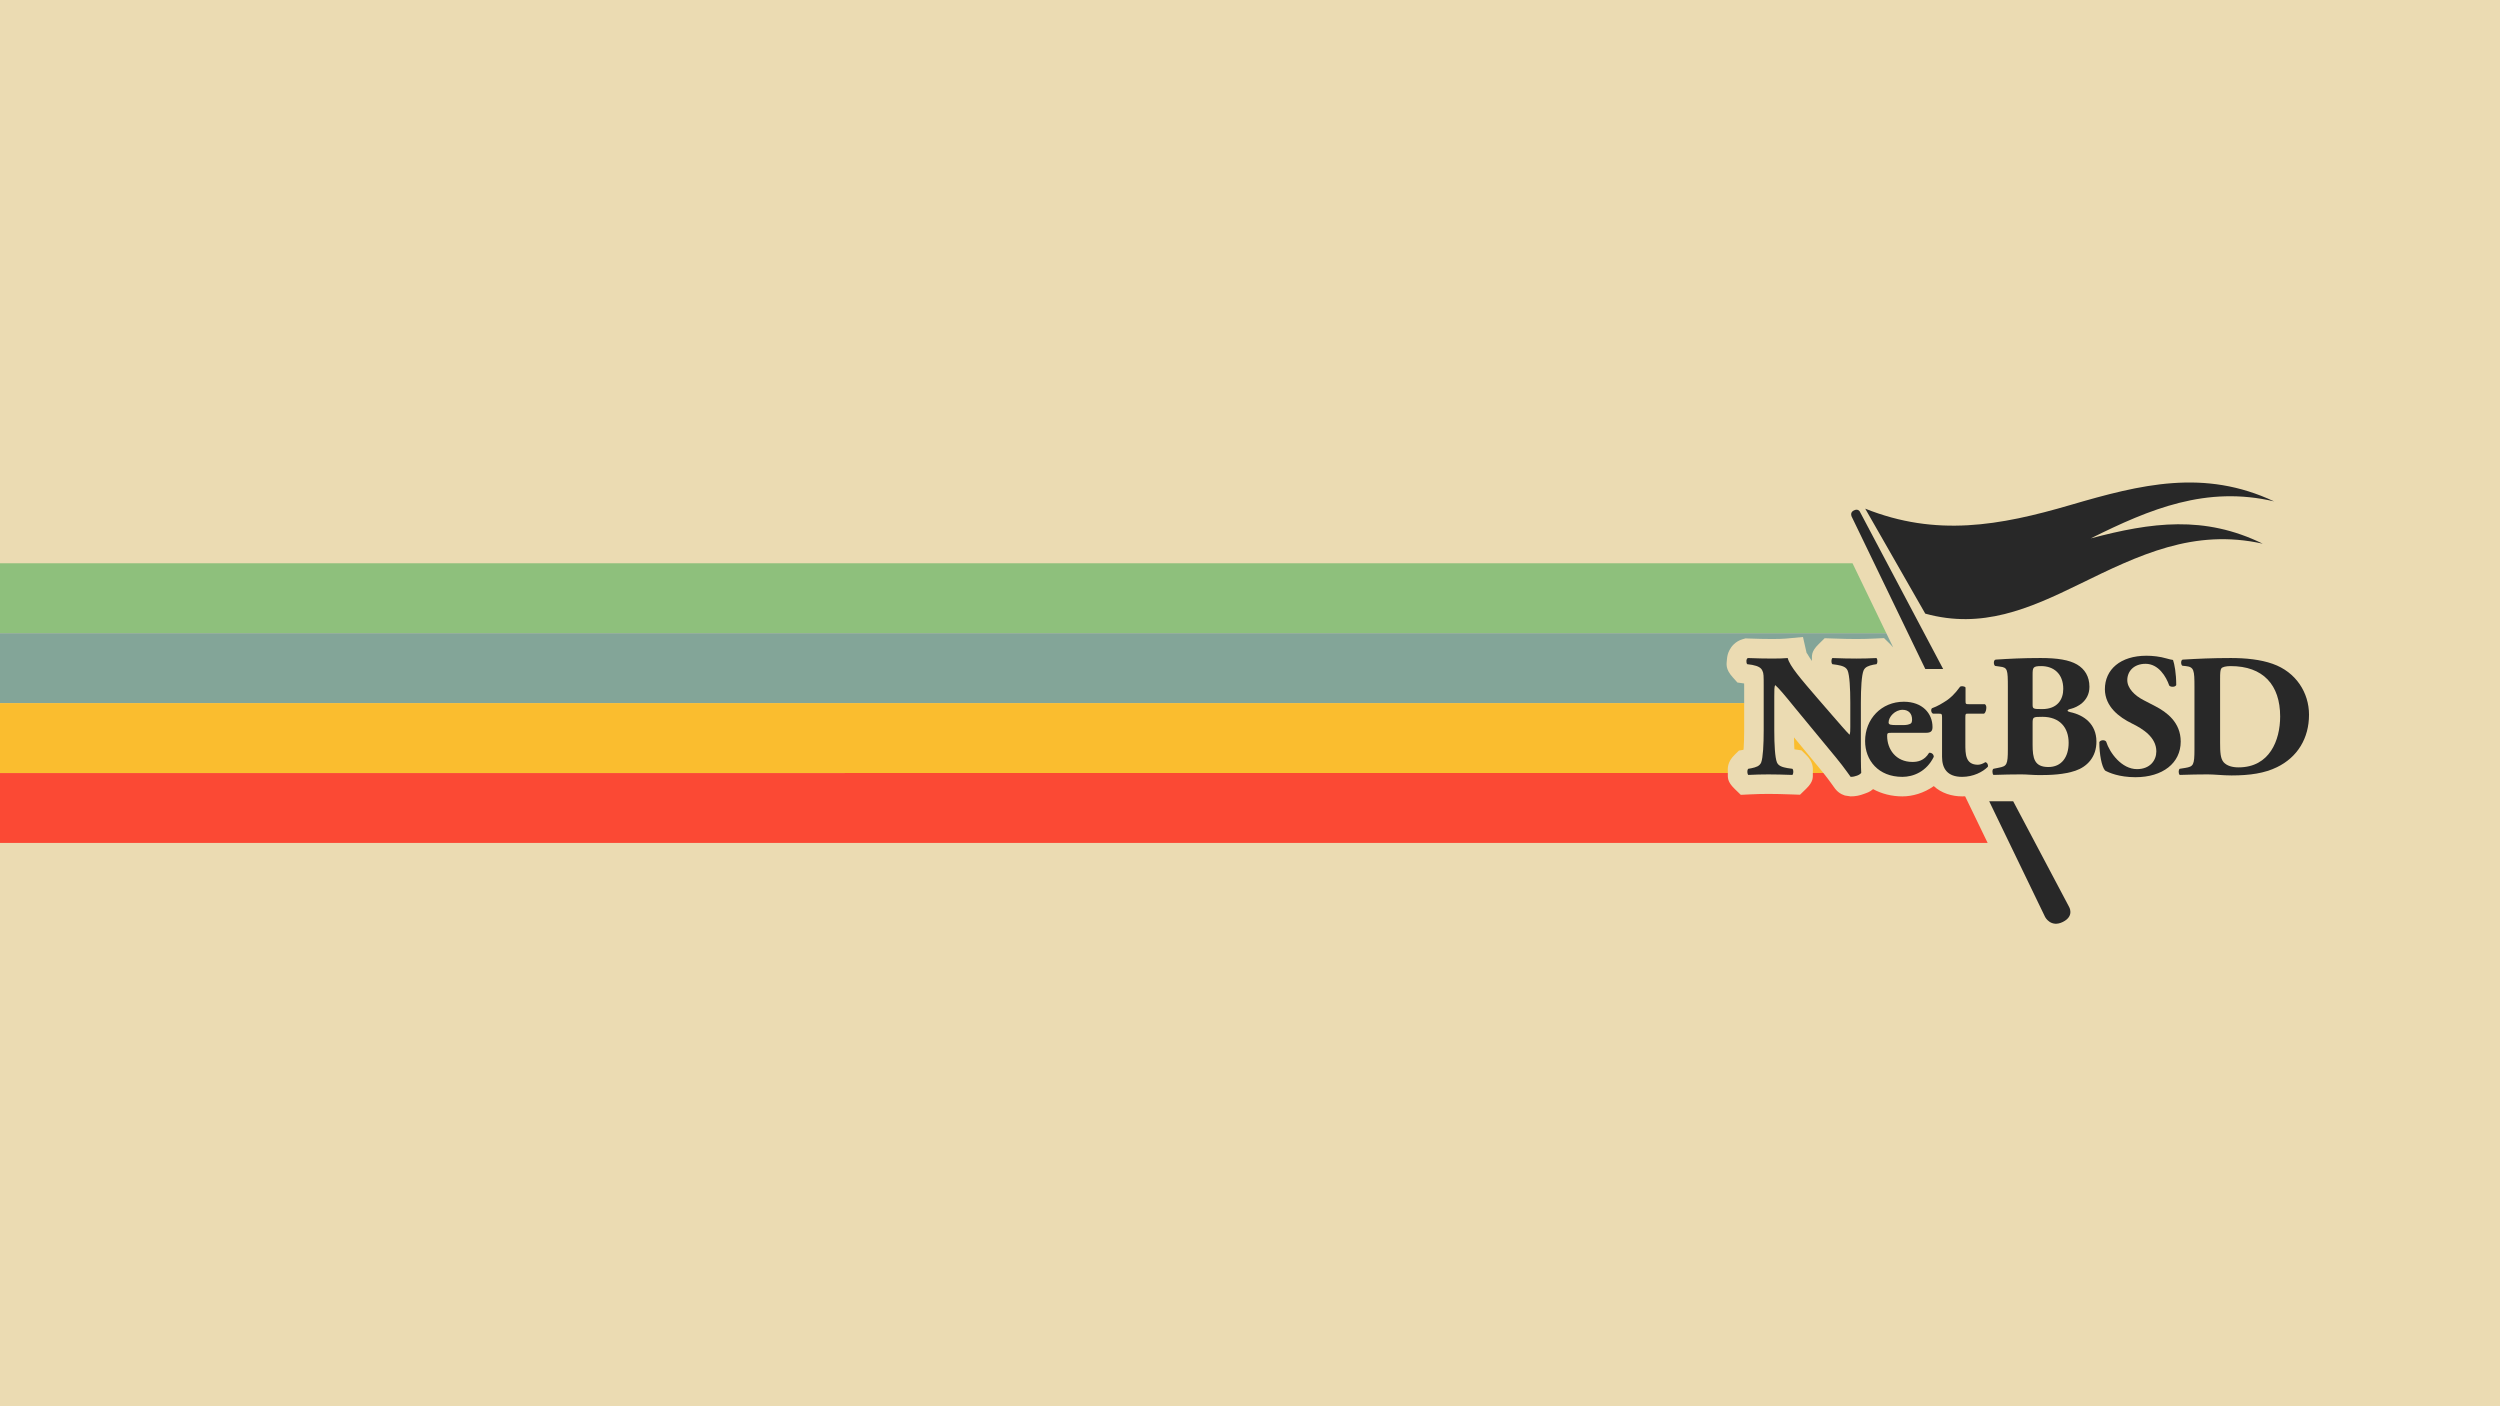 <?xml version="1.0" encoding="UTF-8" standalone="no"?>
<svg
   xmlns:dc="http://purl.org/dc/elements/1.1/"
   xmlns:cc="http://creativecommons.org/ns#"
   xmlns:rdf="http://www.w3.org/1999/02/22-rdf-syntax-ns#"
   xmlns:svg="http://www.w3.org/2000/svg"
   xmlns="http://www.w3.org/2000/svg"
   xmlns:xlink="http://www.w3.org/1999/xlink"
   xmlns:sodipodi="http://sodipodi.sourceforge.net/DTD/sodipodi-0.dtd"
   xmlns:inkscape="http://www.inkscape.org/namespaces/inkscape"
   id="Layer_1"
   data-name="Layer 1"
   viewBox="0 0 1920 1080"
   version="1.1"
   sodipodi:docname="gruvbox-dark-netbsd-scalable.svg"
   width="1920"
   height="1080"
   inkscape:version="1.0.1 (3bc2e813f5, 2020-09-07)">
  <sodipodi:namedview
     pagecolor="#ffffff"
     bordercolor="#666666"
     borderopacity="1"
     objecttolerance="10"
     gridtolerance="10"
     guidetolerance="10"
     inkscape:pageopacity="0"
     inkscape:pageshadow="2"
     inkscape:window-width="1920"
     inkscape:window-height="1052"
     id="namedview11"
     showgrid="false"
     fit-margin-top="0"
     fit-margin-left="0"
     fit-margin-right="0"
     fit-margin-bottom="0"
     inkscape:zoom="0.4398558"
     inkscape:cx="766.54219"
     inkscape:cy="733.82479"
     inkscape:window-x="0"
     inkscape:window-y="28"
     inkscape:window-maximized="1"
     inkscape:current-layer="Layer_1"
     inkscape:document-rotation="0"
     inkscape:snap-intersection-paths="true"
     showguides="false" />
  <defs
     id="defs4">
    <style
       id="style2">.cls-1{fill:#3ddc84;}</style>
    <inkscape:perspective
       sodipodi:type="inkscape:persp3d"
       inkscape:vp_x="0 : 384 : 1"
       inkscape:vp_y="0 : 1000 : 0"
       inkscape:vp_z="1024 : 384 : 1"
       inkscape:persp3d-origin="512 : 256 : 1"
       id="perspective279" />
    <pattern
       inkscape:collect="always"
       xlink:href="#pattern4481"
       id="pattern4486"
       patternTransform="matrix(0.43,0,0,0.43,-4.3554687e-6,-4.3457032e-7)" />
    <pattern
       inkscape:collect="always"
       xlink:href="#pattern4467"
       id="pattern4481"
       patternTransform="matrix(0.43,0,0,0.43,-130.668,-129.375)" />
    <linearGradient
       id="linearGradient3588">
      <stop
         style="stop-color:#bfe699;stop-opacity:1;"
         offset="0"
         id="stop3590" />
      <stop
         style="stop-color:#313e24;stop-opacity:1;"
         offset="1"
         id="stop3592" />
    </linearGradient>
    <linearGradient
       id="linearGradient3570">
      <stop
         id="stop3572"
         offset="0"
         style="stop-color:#e5ffcb;stop-opacity:1;" />
      <stop
         id="stop3574"
         offset="1"
         style="stop-color:#bfff80;stop-opacity:1;" />
    </linearGradient>
    <linearGradient
       id="linearGradient3303">
      <stop
         style="stop-color:#bfff80;stop-opacity:1;"
         offset="0"
         id="stop3305" />
      <stop
         style="stop-color:#6a8b4a;stop-opacity:1;"
         offset="1"
         id="stop3307" />
    </linearGradient>
    <linearGradient
       id="linearGradient3431">
      <stop
         id="stop3433"
         offset="0"
         style="stop-color:#3d3d3d;stop-opacity:1;" />
      <stop
         id="stop3435"
         offset="1"
         style="stop-color:#000000;stop-opacity:0.114;" />
    </linearGradient>
    <linearGradient
       id="linearGradient3349">
      <stop
         style="stop-color:#d3d3d3;stop-opacity:1;"
         offset="0"
         id="stop3351" />
      <stop
         style="stop-color:#ffffff;stop-opacity:1;"
         offset="1"
         id="stop3353" />
    </linearGradient>
    <linearGradient
       id="linearGradient3312">
      <stop
         style="stop-color:#c7f994;stop-opacity:1;"
         offset="0"
         id="stop3314" />
      <stop
         style="stop-color:#87cf3e;stop-opacity:1;"
         offset="1"
         id="stop3316" />
    </linearGradient>
    <linearGradient
       inkscape:collect="always"
       xlink:href="#linearGradient3312"
       id="linearGradient3335"
       gradientUnits="userSpaceOnUse"
       x1="61.429"
       y1="362.143"
       x2="116.429"
       y2="408.571" />
    <linearGradient
       inkscape:collect="always"
       xlink:href="#linearGradient3349"
       id="linearGradient3374"
       gradientUnits="userSpaceOnUse"
       x1="140.664"
       y1="424.332"
       x2="67.175"
       y2="348.571" />
    <linearGradient
       inkscape:collect="always"
       xlink:href="#linearGradient3312"
       id="linearGradient3377"
       gradientUnits="userSpaceOnUse"
       x1="61.429"
       y1="362.143"
       x2="116.429"
       y2="408.571"
       gradientTransform="translate(0,-9.499)" />
    <linearGradient
       inkscape:collect="always"
       xlink:href="#linearGradient3312"
       id="linearGradient3416"
       gradientUnits="userSpaceOnUse"
       gradientTransform="matrix(1,0,0,-1,0,649.499)"
       x1="61.429"
       y1="362.143"
       x2="116.429"
       y2="408.571" />
    <linearGradient
       inkscape:collect="always"
       xlink:href="#linearGradient3431"
       id="linearGradient2259"
       gradientUnits="userSpaceOnUse"
       spreadMethod="pad"
       x1="70.492"
       y1="416.389"
       x2="113.642"
       y2="375.88" />
    <linearGradient
       inkscape:collect="always"
       xlink:href="#linearGradient3588"
       id="linearGradient3737"
       gradientUnits="userSpaceOnUse"
       x1="26.795"
       y1="216.349"
       x2="149.907"
       y2="323.987" />
    <pattern
       patternUnits="userSpaceOnUse"
       width="256"
       height="256"
       patternTransform="translate(-297.842,85.357)"
       id="pattern4467">
      <image
         sodipodi:absref="/home/fjall/123381-mint-logo-white-bg1-Dateien/metal5.html"
         xlink:href="../../123381-mint-logo-white-bg1-Dateien/metal5.html"
         y="0"
         x="0"
         id="image4464"
         height="256"
         width="256" />
    </pattern>
    <pattern
       patternUnits="userSpaceOnUse"
       width="109.963"
       height="109.963"
       patternTransform="translate(-130.668,-129.375)"
       id="pattern4483">
      <rect
         id="rect4470"
         y="0"
         x="0"
         height="109.963"
         width="109.963"
         style="fill:url(#pattern4486);stroke:none" />
    </pattern>
    <linearGradient
       inkscape:collect="always"
       xlink:href="#linearGradient3349"
       id="linearGradient3000"
       gradientUnits="userSpaceOnUse"
       gradientTransform="matrix(1.048,0,0,1.048,59.525,85.096)"
       x1="148.595"
       y1="426.114"
       x2="100.47"
       y2="379.96" />
    <linearGradient
       inkscape:collect="always"
       xlink:href="#linearGradient3312"
       id="linearGradient3006"
       gradientUnits="userSpaceOnUse"
       gradientTransform="matrix(1.048,0,0,1.048,59.525,75.136)"
       x1="61.429"
       y1="362.143"
       x2="116.429"
       y2="408.571" />
    <linearGradient
       inkscape:collect="always"
       xlink:href="#linearGradient3312"
       id="linearGradient4003"
       gradientUnits="userSpaceOnUse"
       gradientTransform="matrix(1.048,0,0,1.048,210.011,213.498)"
       x1="61.429"
       y1="362.143"
       x2="116.429"
       y2="408.571" />
    <linearGradient
       inkscape:collect="always"
       xlink:href="#linearGradient3349"
       id="linearGradient4007"
       gradientUnits="userSpaceOnUse"
       gradientTransform="matrix(1.048,0,0,1.048,210.011,223.458)"
       x1="148.595"
       y1="426.114"
       x2="100.47"
       y2="379.96" />
    <clipPath
       id="clipPath5208"
       clipPathUnits="userSpaceOnUse">
      <path
         id="path5210"
         d="m 259.02,672 93.96,0 0,90 -93.96,0 0,-90 z"
         inkscape:connector-curvature="0" />
    </clipPath>
    <clipPath
       id="clipPath5168"
       clipPathUnits="userSpaceOnUse">
      <path
         id="path5170"
         d="m 303.707,751.075 c -0.385,-0.477 -0.979,-0.703 -1.773,-0.457 l 0,0 c -0.83,0.256 -1.84,0.797 -2.425,1.19 l 0,0 c 0.492,-2.044 1.17,-4.564 1.716,-6.735 l 0,0 c 0.134,-0.535 0.356,-1.196 -0.179,-1.328 l 0,0 c -0.64,-0.161 -1.18,0.409 -1.479,0.687 l 0,0 c -1.062,0.992 -2.134,2.125 -3.193,2.887 l 0,0 c -0.066,-0.399 -0.298,-0.868 -0.532,-1.239 l 0,0 c -0.19,-0.299 -0.545,-0.668 -1.006,-0.731 l 0,0 c -0.611,-0.086 -1.63,0.116 -2.484,0.227 l 0,0 c -0.847,0.113 -1.661,0.272 -2.307,0.322 l 0,0 c 0.368,-0.86 0.833,-2.091 1.243,-3.115 l 0,0 c 0.156,-0.395 0.391,-0.77 0.355,-1.054 l 0,0 c -0.116,-0.876 -1.544,-1.096 -2.425,-1.239 l 0,0 c 0.121,-0.073 0.244,-0.146 0.366,-0.218 l 0,0 c 4.347,1.13 9.975,2.091 16.548,2.092 l 0,0 c 6.575,-10e-4 12.203,-0.962 16.549,-2.092 l 0,0 c 0.123,0.072 0.245,0.145 0.368,0.218 l 0,0 c -0.883,0.143 -2.312,0.363 -2.427,1.239 l 0,0 c -0.037,0.284 0.199,0.659 0.355,1.054 l 0,0 c 0.409,1.024 0.875,2.255 1.243,3.115 l 0,0 c -0.645,-0.05 -1.46,-0.209 -2.307,-0.322 l 0,0 c -0.853,-0.111 -1.874,-0.313 -2.485,-0.227 l 0,0 c -0.461,0.063 -0.815,0.432 -1.003,0.731 l 0,0 c -0.236,0.371 -0.467,0.84 -0.535,1.239 l 0,0 c -1.058,-0.762 -2.13,-1.895 -3.192,-2.887 l 0,0 c -0.299,-0.278 -0.839,-0.848 -1.48,-0.687 l 0,0 c -0.534,0.132 -0.312,0.793 -0.177,1.328 l 0,0 c 0.545,2.171 1.222,4.691 1.714,6.735 l 0,0 c -0.584,-0.393 -1.594,-0.934 -2.424,-1.19 l 0,0 c -0.795,-0.246 -1.389,-0.02 -1.773,0.457 l 0,0 c -0.22,0.274 -1.912,3.664 -2.426,4.491 l 0,0 c -0.515,-0.827 -2.204,-4.217 -2.425,-4.491"
         inkscape:connector-curvature="0" />
    </clipPath>
    <clipPath
       id="clipPath5156"
       clipPathUnits="userSpaceOnUse">
      <path
         id="path5158"
         d="m 283.242,759.362 0,-21.128 c 4.31,1.679 12.394,4.129 22.89,4.13 l 0,0 c 10.406,-10e-4 18.44,-2.407 22.776,-4.086 l 0,0 0,21.084 -45.666,0 z"
         inkscape:connector-curvature="0" />
    </clipPath>
    <clipPath
       id="clipPath5144"
       clipPathUnits="userSpaceOnUse">
      <path
         id="path5146"
         d="m 259.02,672 93.96,0 0,90 -93.96,0 0,-90 z"
         inkscape:connector-curvature="0" />
    </clipPath>
    <clipPath
       id="clipPath4074"
       clipPathUnits="userSpaceOnUse">
      <path
         id="path4076"
         d="M 0,0 792,0 792,612 0,612 0,0 z"
         inkscape:connector-curvature="0" />
    </clipPath>
    <clipPath
       id="clipPath4070"
       clipPathUnits="userSpaceOnUse">
      <path
         id="path4072"
         d="M 0,0 792,0 792,612 0,612 0,0 z"
         inkscape:connector-curvature="0" />
    </clipPath>
    <clipPath
       id="clipPath4066"
       clipPathUnits="userSpaceOnUse">
      <path
         id="path4068"
         d="m 332.598,243.597 c -2.835,-5.629 -1.151,-9.057 -1.151,-9.057 l 0,0 c 6.56,-9.318 17.462,-1.405 17.462,-1.405 l 0,0 83.893,0 c 0,0 10.903,-7.913 17.462,1.405 l 0,0 c 0,0 1.684,3.428 -1.15,9.057 l 0,0 -58.275,101.993 -58.241,-101.993 z"
         inkscape:connector-curvature="0" />
    </clipPath>
    <clipPath
       id="clipPath4062"
       clipPathUnits="userSpaceOnUse">
      <path
         id="path4064"
         d="M 0,0 792,0 792,612 0,612 0,0 z"
         inkscape:connector-curvature="0" />
    </clipPath>
    <clipPath
       id="clipPath4058"
       clipPathUnits="userSpaceOnUse">
      <path
         id="path4060"
         d="M 0,0 792,0 792,612 0,612 0,0 z"
         inkscape:connector-curvature="0" />
    </clipPath>
    <clipPath
       id="clipPath4054"
       clipPathUnits="userSpaceOnUse">
      <path
         id="path4056"
         d="m 453.785,320.137 -124.878,0 c -0.76,0 -1.615,-0.151 -2.566,-0.454 l 0,0 c -0.949,-0.306 -1.73,-0.683 -2.335,-1.142 l 0,0 -6.155,-5.362 c -0.607,-0.381 -1.122,-1.008 -1.536,-1.883 l 0,0 c -0.42,-0.873 -0.629,-1.691 -0.629,-2.448 l 0,0 0,-7.189 c 0,-0.765 0.209,-1.562 0.629,-2.396 l 0,0 c 0.414,-0.837 0.929,-1.484 1.536,-1.94 l 0,0 6.155,-5.359 c 0.605,-0.382 1.386,-0.743 2.335,-1.083 l 0,0 c 0.951,-0.347 1.806,-0.518 2.566,-0.518 l 0,0 7.975,0 9.996,0 113.197,12.587 c 0,0 12.042,4.874 5.136,14.271 l 0,0 c 0,0 -2.74,2.916 -11.39,2.916 l 0,0 c -0.012,0 -0.023,0 -0.036,0"
         inkscape:connector-curvature="0" />
    </clipPath>
    <clipPath
       id="clipPath4050"
       clipPathUnits="userSpaceOnUse">
      <path
         id="path4052"
         d="M 0,0 792,0 792,612 0,612 0,0 z"
         inkscape:connector-curvature="0" />
    </clipPath>
    <clipPath
       id="clipPath4046"
       clipPathUnits="userSpaceOnUse">
      <path
         id="path4048"
         d="m 444.482,289.331 -11.643,0 -111.55,-12.586 c 0,0 -12.046,-4.875 -5.136,-14.272 l 0,0 c 0,0 2.747,-2.929 11.424,-2.919 l 0,0 124.879,0 c 0.758,0 1.611,0.152 2.561,0.458 l 0,0 c 0.953,0.306 1.733,0.683 2.34,1.141 l 0,0 6.151,5.361 c 0.611,0.384 1.122,1.007 1.539,1.881 l 0,0 c 0.421,0.878 0.629,1.694 0.629,2.455 l 0,0 0,7.185 c 0,0.765 -0.208,1.561 -0.629,2.399 l 0,0 c -0.417,0.837 -0.928,1.481 -1.539,1.938 l 0,0 -6.151,5.362 c -0.607,0.381 -1.387,0.739 -2.34,1.082 l 0,0 c -0.95,0.342 -1.803,0.515 -2.561,0.515 l 0,0 -7.974,0 z"
         inkscape:connector-curvature="0" />
    </clipPath>
    <clipPath
       id="clipPath4042"
       clipPathUnits="userSpaceOnUse">
      <path
         id="path4044"
         d="M 0,0 792,0 792,612 0,612 0,0 z"
         inkscape:connector-curvature="0" />
    </clipPath>
    <clipPath
       id="clipPath4038"
       clipPathUnits="userSpaceOnUse">
      <path
         id="path4040"
         d="M 0,0 792,0 792,612 0,612 0,0 z"
         inkscape:connector-curvature="0" />
    </clipPath>
    <clipPath
       id="clipPath4034"
       clipPathUnits="userSpaceOnUse">
      <path
         id="path4036"
         d="m 253.717,286.27 c 0,-75.678 61.345,-137.026 137.024,-137.026 l 0,0 c 75.675,0 137.023,61.348 137.023,137.026 l 0,0 c 0,75.675 -61.348,137.021 -137.023,137.021 l 0,0 c -75.679,0 -137.024,-61.346 -137.024,-137.021"
         inkscape:connector-curvature="0" />
    </clipPath>
    <clipPath
       clipPathUnits="userSpaceOnUse"
       id="clipPath2999">
      <path
         inkscape:connector-curvature="0"
         d="m 461.9,268.95 150.1,0 0,523.05 -150.1,0 0,-523.05 z"
         id="path3001" />
    </clipPath>
    <clipPath
       clipPathUnits="userSpaceOnUse"
       id="clipPath3013">
      <path
         inkscape:connector-curvature="0"
         d="m 539.04,45.84 39.96,0 0,47.924 -39.96,0 0,-47.924 z"
         id="path3015" />
    </clipPath>
    <clipPath
       clipPathUnits="userSpaceOnUse"
       id="clipPath3027">
      <path
         inkscape:connector-curvature="0"
         d="m 539.041,45.84 39.959,0 0,47.924 -39.959,0 0,-47.924 z"
         id="path3029" />
    </clipPath>
    <clipPath
       id="clipPath8695">
      <path
         id="path8697"
         d="m -33.024,-84.5 0,42.915 18.284,0 0,-42.915 -18.284,0 z"
         inkscape:connector-curvature="0" />
    </clipPath>
  </defs>
  <title
     id="title6">Android robot</title>
  <g
     id="g2827">
    <rect
       style="fill:#ebdbb2;fill-opacity:1;fill-rule:nonzero;stroke-width:104.97;stroke-linecap:round;stroke-linejoin:round;paint-order:stroke markers fill"
       id="rect835"
       width="1920"
       height="1080"
       x="-7.4218752e-07"
       y="5.2734376e-06" />
    <path
       id="rect2943"
       style="fill:#8ec07c;fill-opacity:1;stroke:none;stroke-width:7.904;stroke-linejoin:round;stroke-miterlimit:4;stroke-dasharray:none;stroke-opacity:1;paint-order:stroke markers fill"
       d="M 0 432.611 L 0 486.305 L 1448.691 486.305 L 1422.752 432.611 L 0 432.611 z " />
    <path
       id="rect2945"
       style="fill:#83a598;fill-opacity:1;stroke:none;stroke-width:6.993;stroke-linejoin:round;stroke-miterlimit:4;stroke-dasharray:none;stroke-opacity:1;paint-order:stroke markers fill"
       d="M 0 486.305 L 0 540 L 1339.52 540 L 1339.52 526.662 C 1339.52 525.692 1339.498 525.675 1339.498 524.898 L 1334.326 524.172 L 1330.668 520.078 C 1324.987 513.72 1325.962 510.158 1326.305 506.182 C 1326.476 504.193 1326.833 502.072 1328.225 499.332 C 1329.616 496.592 1332.716 492.572 1338.193 490.971 L 1340.553 490.279 L 1343.01 490.379 C 1349.265 490.633 1356.003 490.77 1361.404 490.77 C 1365.796 490.77 1369.497 490.623 1371.586 490.43 L 1384.682 489.217 L 1387.598 502.041 C 1387.17 500.158 1388.535 503.493 1391.535 507.617 C 1391.545 507.445 1391.535 507.243 1391.545 507.076 C 1391.672 503.574 1390.688 500.596 1396.764 494.648 L 1401.359 490.148 L 1407.787 490.377 C 1415.156 490.638 1420.31 490.77 1425.709 490.77 C 1430.536 490.77 1435.221 490.642 1440.383 490.385 L 1446.93 490.059 L 1451.617 494.641 C 1452.566 495.569 1453.327 496.417 1453.963 497.215 L 1448.691 486.305 L 0 486.305 z " />
    <path
       id="path940"
       style="fill:#fabd2f;fill-opacity:1;stroke:none;stroke-width:5.71;stroke-linejoin:round;stroke-miterlimit:4;stroke-dasharray:none;stroke-opacity:1;paint-order:stroke markers fill"
       d="M 0 540 L 0 593.693 L 1326.969 593.693 C 1326.967 593.605 1326.97 593.52 1326.967 593.432 C 1326.839 589.924 1326.504 585.279 1332.178 579.715 L 1335.514 576.441 L 1338.984 575.84 C 1339.022 575.48 1339.082 575.272 1339.109 574.9 C 1339.381 571.095 1339.52 566.111 1339.52 560.904 L 1339.52 540 L 0 540 z M 1377.807 566.303 C 1377.874 569.292 1377.892 572.539 1378.064 574.842 C 1378.084 575.106 1378.133 575.243 1378.16 575.502 L 1383.535 576.258 L 1387.062 579.725 C 1392.729 585.293 1392.389 589.926 1392.262 593.43 C 1392.258 593.519 1392.262 593.605 1392.26 593.693 L 1400.377 593.693 C 1399.797 592.967 1399.208 592.236 1398.592 591.49 L 1398.582 591.482 L 1377.807 566.303 z " />
    <path
       style="fill:#fb4934;fill-opacity:1;stroke:none;stroke-width:4.091;stroke-linejoin:round;stroke-miterlimit:4;stroke-dasharray:none;stroke-opacity:1;paint-order:stroke markers fill"
       d="m -7.4218752e-7,593.693 v 53.693 H 1526.516 l -17.305,-35.814 c -0.758,0.034 -1.524,0.055 -2.301,0.055 -7.854,0 -16.044,-2.505 -21.754,-7.898 -7.636,5.434 -16.46,7.898 -24.123,7.898 -8.222,0 -15.966,-1.996 -22.516,-5.578 -2.469,2.263 -4.762,2.817 -6.906,3.639 -3.202,1.227 -6.402,1.939 -10.309,1.939 -5e-4,0 -4.433,-0.67 -4.434,-0.67 -6e-4,-2.1e-4 -1.839,-0.687 -2.443,-0.998 -1.208,-0.623 -1.827,-1.098 -2.307,-1.469 -0.959,-0.742 -1.306,-1.128 -1.6,-1.43 -0.587,-0.604 -0.763,-0.841 -0.932,-1.049 -0.337,-0.415 -0.464,-0.592 -0.604,-0.781 -0.279,-0.378 -0.504,-0.695 -0.787,-1.092 -0.565,-0.793 -1.303,-1.832 -2.227,-3.102 -1.463,-2.01 -3.389,-4.587 -5.592,-7.344 h -8.119 c -0.072,3.391 0.736,6.388 -5.266,12.211 l -4.588,4.449 -6.387,-0.225 c -7.363,-0.26 -12.669,-0.395 -17.92,-0.395 -4.817,0 -9.653,0.133 -14.666,0.385 l -6.512,0.326 -4.68,-4.535 c -6.005,-5.819 -5.2,-8.821 -5.274,-12.217 z"
       id="path949" />
    <g
       id="g2807">
      <path
         id="path10"
         style="fill:#282828;fill-opacity:1;stroke:none;stroke-width:0.041;stroke-miterlimit:10"
         d="m 1428.439,393.087 c 0,0 -1.283,-2.921 -4.9,-0.966 -3.008,1.633 -1.444,4.649 -1.444,4.649 l 56.526,117.003 h 13.712 l -63.896,-120.686"
         inkscape:connector-curvature="0" />
      <path
         id="path12"
         style="fill:#282828;fill-opacity:1;stroke:none;stroke-width:0.041;stroke-miterlimit:10"
         d="m 1588.894,696.175 -42.763,-80.784 h -18.416 l 42.956,88.909 c 0,0 4.329,8.368 13.618,3.742 9.286,-4.625 4.606,-11.868 4.606,-11.868"
         inkscape:connector-curvature="0" />
      <path
         id="path14"
         style="fill:#282828;fill-opacity:1;stroke:none;stroke-width:0.041;stroke-miterlimit:10"
         d="m 1746.513,385.07 c -53.594,-25.178 -102.083,-13.154 -156.316,2.732 -54.596,15.985 -103.16,24.636 -157.714,2.848 5.943,10.395 8.919,15.592 14.865,25.979 5.459,9.555 10.926,19.109 16.387,28.66 5.946,10.393 8.918,15.585 14.864,25.977 43.436,12.017 79.408,-3.567 118.007,-22.456 46.351,-22.669 88.218,-43.063 141.176,-31.247 -44.755,-21.937 -85.326,-16.5 -132.123,-4.073 45.816,-22.831 88.951,-40.588 140.852,-28.419"
         inkscape:connector-curvature="0" />
      <path
         id="path16"
         style="fill:#282828;fill-opacity:1;stroke:none;stroke-width:0.041;stroke-miterlimit:10"
         d="m 1429.146,571.823 c 0,8.764 0,17.25 0.275,21.704 -0.962,1.611 -4.817,3.101 -8.121,3.101 -0.139,0 -4.684,-6.877 -11.154,-14.698 l -31.808,-38.552 c -7.846,-9.706 -12.529,-15.23 -15.007,-17.254 -0.687,1.346 -0.687,3.636 -0.687,8.625 v 26.156 c 0,10.919 0.549,21.026 2.065,24.669 1.24,2.829 4.405,3.638 7.985,4.308 l 3.856,0.542 c 1.1,1.081 0.826,3.913 0,4.715 -7.435,-0.263 -12.943,-0.404 -18.45,-0.404 -5.094,0 -10.188,0.141 -15.419,0.404 -0.827,-0.801 -1.102,-3.634 0,-4.715 l 2.34,-0.405 c 3.718,-0.809 6.332,-1.617 7.571,-4.445 1.377,-3.643 1.929,-13.75 1.929,-24.669 v -34.242 c 0,-7.411 0,-9.566 -0.964,-11.454 -0.965,-2.292 -3.03,-3.642 -7.849,-4.584 l -3.853,-0.541 c -0.964,-1.079 -0.827,-4.313 0.549,-4.716 6.472,0.263 13.355,0.402 19.003,0.402 4.68,0 8.674,-0.135 11.566,-0.403 1.379,6.065 10.328,16.307 22.719,30.734 l 11.566,13.346 c 6.197,7.01 10.052,11.723 13.221,14.828 0.55,-1.351 0.55,-3.645 0.55,-6.066 v -18.605 c 0,-10.917 -0.55,-21.028 -2.067,-24.673 -1.24,-2.826 -4.268,-3.632 -7.985,-4.306 l -3.719,-0.541 c -1.1,-1.079 -0.825,-3.908 0,-4.716 7.437,0.263 12.807,0.402 18.452,0.402 5.092,0 10.051,-0.135 15.421,-0.403 0.827,0.808 1.1,3.638 0,4.719 l -2.479,0.402 c -3.579,0.812 -6.196,1.617 -7.437,4.451 -1.512,3.638 -2.065,13.749 -2.065,24.67 v 32.218"
         inkscape:connector-curvature="0" />
      <path
         id="path18"
         style="fill:#282828;fill-opacity:1;stroke:none;stroke-width:0.041;stroke-miterlimit:10"
         d="m 1461.859,556.859 c 1.931,0 4.131,-0.273 5.649,-1.212 0.688,-0.412 0.96,-1.761 0.96,-3.099 0,-4.451 -2.614,-7.418 -7.295,-7.418 -5.785,0 -10.74,5.392 -10.74,9.703 0,1.891 1.926,2.025 6.333,2.025 z m -9.085,5.93 c -3.167,0 -3.444,0.267 -3.444,2.424 0,10.113 6.61,19.952 19.414,19.952 3.857,0 9.089,-0.805 12.806,-7.009 1.515,-0.268 3.581,0.809 3.581,3.097 -5.646,11.46 -15.834,15.375 -24.096,15.375 -18.588,0 -28.638,-12.811 -28.638,-27.504 0,-16.985 12.53,-30.198 29.74,-30.198 14.318,0 22.03,9.032 22.03,19.416 0,2.56 -0.688,4.447 -4.954,4.447 h -26.437"
         inkscape:connector-curvature="0" />
      <path
         id="path20"
         style="fill:#282828;fill-opacity:1;stroke:none;stroke-width:0.041;stroke-miterlimit:10"
         d="m 1511.315,548.098 c -1.789,0 -1.927,0.131 -1.927,3.101 v 20.214 c 0,7.553 0,15.912 9.638,15.912 1.928,0 4.13,-0.943 5.784,-2.02 1.374,0.401 2.201,1.883 1.924,3.502 -3.855,4.042 -11.289,7.821 -19.825,7.821 -11.43,0 -15.421,-6.473 -15.421,-15.375 v -30.055 c 0,-2.835 -0.138,-3.101 -2.617,-3.101 h -4.266 c -1.516,-0.55 -1.929,-3.238 -0.828,-4.184 4.268,-1.478 8.123,-3.908 11.429,-6.062 2.478,-1.751 5.921,-4.579 10.189,-10.52 0.962,-0.535 3.443,-0.397 4.132,0.677 v 10.112 c 0,2.559 0.138,2.694 2.616,2.694 h 12.256 c 0.688,0.537 1.1,1.351 1.1,2.562 0,1.483 -0.412,3.905 -1.789,4.721 h -12.395"
         inkscape:connector-curvature="0" />
      <path
         id="path22"
         style="fill:#282828;fill-opacity:1;stroke:none;stroke-width:0.041;stroke-miterlimit:10"
         d="m 1561.039,571.954 c 0,10.516 1.378,17.119 12.12,17.119 10.189,0 15.557,-7.681 15.557,-18.602 0,-11.729 -6.885,-19.949 -20.101,-19.949 -7.575,0 -7.575,0.133 -7.575,5.529 v 15.901 z m 0,-31.139 c 0,3.508 0.14,3.772 7.299,3.772 11.841,0 16.247,-7.409 16.247,-15.499 0,-11.728 -7.436,-17.525 -16.937,-17.525 -6.469,0 -6.609,1.083 -6.609,7.012 z m -19.002,-13.077 c 0,-13.611 -0.275,-15.091 -6.057,-15.77 l -3.719,-0.542 c -1.239,-0.674 -1.515,-4.717 0.552,-4.852 10.465,-0.672 20.516,-1.215 34.288,-1.215 13.216,0 22.032,1.486 28.086,4.992 5.921,3.504 9.499,9.168 9.499,17.116 0,11.326 -9.774,15.774 -14.041,16.855 -1.379,0.264 -2.757,0.807 -2.757,1.481 0,0.403 0.692,0.804 1.932,1.079 10.877,2.293 20.1,9.296 20.239,22.37 0.139,12.404 -7.434,19.685 -16.106,22.654 -8.678,2.965 -19.002,3.369 -27.402,3.369 -4.955,0 -10.188,-0.544 -14.183,-0.544 -6.749,0 -13.496,0.14 -21.342,0.407 -1.1,-0.807 -1.1,-4.31 0,-4.715 l 3.994,-0.81 c 6.194,-1.212 7.021,-2.156 7.021,-14.289 v -47.586"
         inkscape:connector-curvature="0" />
      <path
         id="path24"
         style="fill:#282828;fill-opacity:1;stroke:none;stroke-width:0.041;stroke-miterlimit:10"
         d="m 1640.087,596.892 c -12.665,0 -20.515,-3.505 -23.404,-5.12 -2.616,-2.966 -4.404,-12.671 -4.404,-21.839 0.962,-1.75 4.131,-1.888 5.231,-0.405 2.753,8.762 11.976,21.163 23.681,21.163 10.187,0 14.871,-6.874 14.871,-13.611 0,-10.918 -10.463,-17.389 -18.726,-21.432 -9.914,-4.859 -20.654,-12.941 -20.789,-26.291 0,-15.23 11.98,-25.749 31.944,-25.749 4.542,0 10.187,0.542 15.697,2.162 1.789,0.538 3.026,0.804 4.68,1.076 1.097,2.966 2.479,10.246 2.479,19.279 -0.69,1.614 -4.133,1.751 -5.37,0.408 -2.342,-6.88 -8.265,-16.721 -18.178,-16.721 -9.085,0 -14.04,5.799 -14.04,12.535 0,6.204 5.639,11.862 12.524,15.368 l 9.091,4.723 c 8.535,4.447 19.414,12.264 19.414,27.092 0,16.582 -13.912,27.364 -34.702,27.364"
         inkscape:connector-curvature="0" />
      <path
         id="path26"
         style="fill:#282828;fill-opacity:1;stroke:none;stroke-width:0.041;stroke-miterlimit:10"
         d="m 1705.031,570.333 c 0,7.418 0.277,12.269 2.753,15.101 2.483,2.698 6.472,3.909 11.43,3.909 23.819,0 31.944,-20.754 31.944,-39.092 0,-24.265 -13.081,-38.688 -38.004,-38.688 -3.711,0 -6.333,0.674 -7.158,1.757 -0.827,1.076 -0.964,3.636 -0.964,7.812 v 49.202 z m -19.688,-42.73 c 0,-12.805 -0.276,-15.365 -6.61,-16.04 l -2.615,-0.267 c -1.375,-0.674 -1.375,-4.588 0.277,-4.723 11.566,-0.672 22.304,-1.215 36.901,-1.215 11.29,0 22.578,1.087 32.081,4.452 18.039,6.334 27.949,22.241 27.949,39.089 0,18.067 -8.811,32.628 -24.643,40.309 -9.362,4.587 -20.656,6.332 -34.837,6.332 -6.468,0 -13.36,-0.81 -18.313,-0.81 -6.611,0 -13.634,0.14 -21.479,0.407 -1.101,-0.807 -1.101,-4.041 0,-4.715 l 4.268,-0.674 c 6.195,-1.077 7.022,-2.02 7.022,-14.425 v -47.721"
         inkscape:connector-curvature="0" />
    </g>
  </g>
  <style
     id="style4"
     type="text/css" />
</svg>
